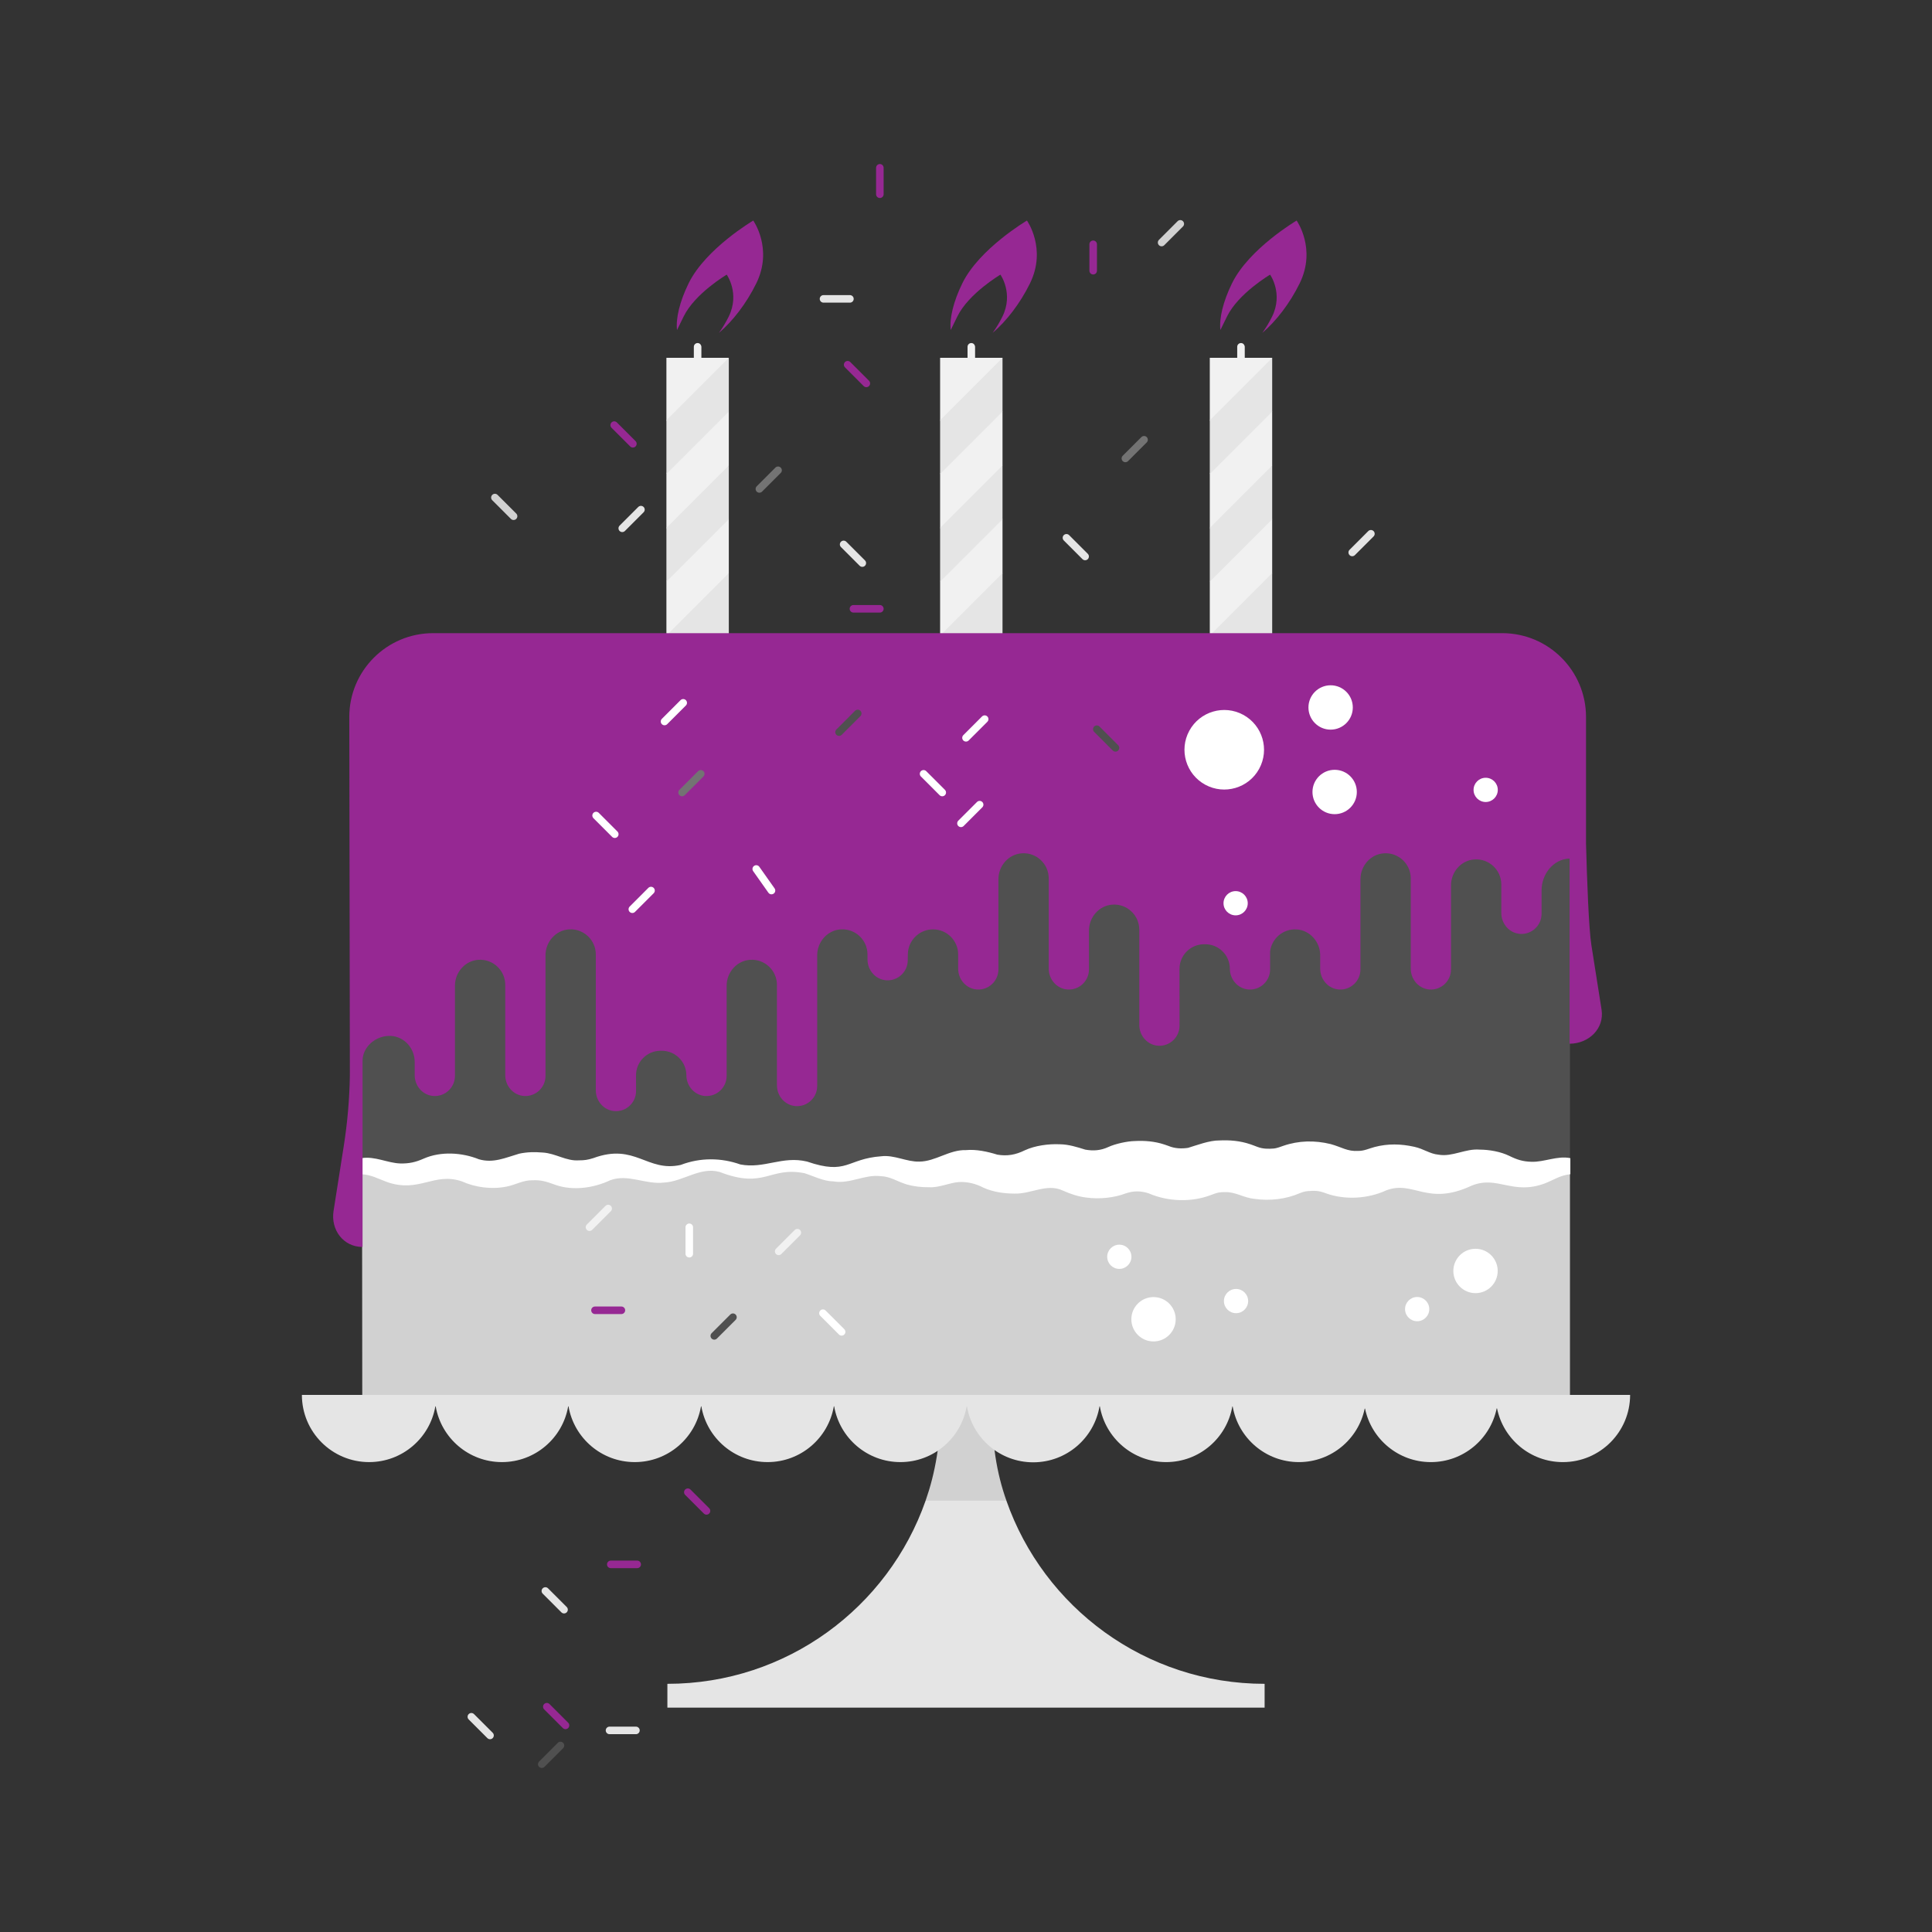 <svg viewBox="0 0 960 960" xmlns="http://www.w3.org/2000/svg" xmlns:xlink="http://www.w3.org/1999/xlink" id="1f904c86-2dcf-4b4b-9a6b-1eee1b2ce69a" overflow="hidden"><rect x="0" y="0" width="960" height="960" fill="#333333" stroke="none"/><style>
.MsftOfcResponsive_Fill_962893 {
 fill:#962893; 
}
</style>
<g><path d="M361.104 136.471C361.104 136.471 367.742 145.795 362.112 157.276 360.712 160.132 359.066 162.852 357.29 165.329 357.283 165.339 357.295 165.351 357.304 165.343 364.029 159.641 370.907 150.771 375.798 140.798 384.243 123.576 374.286 109.59 374.286 109.59 374.286 109.59 350.637 123.525 342.192 140.747 337.671 149.967 335.769 158.25 336.399 163.964 336.4 163.974 336.414 163.976 336.419 163.967L339.709 157.243C345.338 145.761 361.104 136.471 361.104 136.471Z" class="MsftOfcResponsive_Fill_962893" fill="#962893"/><path d="M348.514 177.804 348.514 172.433C348.514 171.499 347.876 170.633 346.954 170.484 345.779 170.293 344.764 171.194 344.764 172.333L344.764 177.804 331.146 177.804C331.14 177.804 331.136 177.808 331.136 177.814L331.136 208.811C331.136 208.811 333.667 213.134 333.667 220.201 333.667 227.268 331.136 235.554 331.136 235.554L331.136 262.297C331.136 262.297 333.667 264.467 333.667 273.534 333.667 282.601 331.136 289.04 331.136 289.04L331.136 315.783 331.136 317.333 360.133 317.333C360.133 317.333 360 321.4 360 307.933 360 294.466 362.142 284.776 362.142 284.776L362.142 258.033C362.142 258.033 359.8 254.2 359.8 245.933 359.8 237.666 362.142 231.29 362.142 231.29L362.142 204.547C362.142 204.547 359.4 199.933 359.4 192.067 359.4 184.338 362.047 178.029 362.14 177.81 362.143 177.803 362.135 177.804 362.127 177.804L348.514 177.804Z" class="st1" fill="#F1F1F1"/><path d="M331.136 317.333 362.142 317.333 362.142 284.776 331.136 315.783Z" class="st2" fill="#E5E5E5"/><path d="M331.136 289.04 362.142 258.033 362.142 231.29 331.136 262.296Z" class="st2" fill="#E5E5E5"/><path d="M362.057 177.889 331.136 208.81 331.136 235.553 362.143 204.546 362.143 177.924C362.142 177.88 362.089 177.858 362.057 177.889Z" class="st2" fill="#E5E5E5"/></g><g><path d="M497.104 136.471C497.104 136.471 503.742 145.795 498.112 157.276 496.712 160.132 495.066 162.852 493.29 165.329 493.283 165.339 493.295 165.351 493.304 165.343 500.029 159.641 506.907 150.771 511.798 140.798 520.243 123.576 510.286 109.59 510.286 109.59 510.286 109.59 486.637 123.525 478.192 140.747 473.671 149.967 471.769 158.25 472.399 163.964 472.4 163.974 472.414 163.976 472.419 163.967L475.709 157.243C481.338 145.761 497.104 136.471 497.104 136.471Z" class="MsftOfcResponsive_Fill_962893" fill="#962893"/><path d="M484.514 177.804 484.514 172.433C484.514 171.499 483.876 170.633 482.954 170.484 481.779 170.293 480.764 171.194 480.764 172.333L480.764 177.804 467.146 177.804C467.141 177.804 467.136 177.808 467.136 177.814L467.136 208.811C467.136 208.811 469.667 213.134 469.667 220.201 469.667 227.268 467.136 235.554 467.136 235.554L467.136 262.297C467.136 262.297 469.667 264.467 469.667 273.534 469.667 282.601 467.136 289.04 467.136 289.04L467.136 315.783 467.136 317.333 496.133 317.333C496.133 317.333 496 321.4 496 307.933 496 294.466 498.142 284.776 498.142 284.776L498.142 258.033C498.142 258.033 495.8 254.2 495.8 245.933 495.8 237.666 498.142 231.29 498.142 231.29L498.142 204.547C498.142 204.547 495.4 199.933 495.4 192.067 495.4 184.338 498.047 178.029 498.14 177.81 498.143 177.803 498.135 177.804 498.127 177.804L484.514 177.804Z" class="st1" fill="#F1F1F1"/><path d="M467.136 317.333 498.142 317.333 498.142 284.776 467.136 315.783Z" class="st2" fill="#E5E5E5"/><path d="M467.136 289.04 498.142 258.033 498.142 231.29 467.136 262.296Z" class="st2" fill="#E5E5E5"/><path d="M498.125 177.821 467.136 208.81 467.136 235.553 498.143 204.546 498.143 177.827C498.142 177.819 498.132 177.815 498.125 177.821Z" class="st2" fill="#E5E5E5"/></g><g><path d="M631.104 136.471C631.104 136.471 637.742 145.795 632.112 157.276 630.712 160.132 629.066 162.852 627.29 165.329 627.283 165.339 627.295 165.351 627.304 165.343 634.029 159.641 640.907 150.771 645.798 140.798 654.243 123.576 644.286 109.59 644.286 109.59 644.286 109.59 620.637 123.525 612.192 140.747 607.671 149.967 605.769 158.25 606.399 163.964 606.4 163.974 606.414 163.976 606.419 163.967L609.709 157.243C615.338 145.761 631.104 136.471 631.104 136.471Z" class="MsftOfcResponsive_Fill_962893" fill="#962893"/><path d="M618.514 177.804 618.514 172.433C618.514 171.499 617.876 170.633 616.954 170.484 615.779 170.293 614.764 171.194 614.764 172.333L614.764 177.804 601.146 177.804C601.141 177.804 601.136 177.808 601.136 177.814L601.136 208.811C601.136 208.811 603.667 213.134 603.667 220.201 603.667 227.268 601.136 235.554 601.136 235.554L601.136 262.297C601.136 262.297 603.667 264.467 603.667 273.534 603.667 282.601 601.136 289.04 601.136 289.04L601.136 315.783 601.136 317.333 630.133 317.333C630.133 317.333 630 321.4 630 307.933 630 294.466 632.142 284.776 632.142 284.776L632.142 258.033C632.142 258.033 629.8 254.2 629.8 245.933 629.8 237.666 632.142 231.29 632.142 231.29L632.142 204.547C632.142 204.547 629.4 199.933 629.4 192.067 629.4 184.338 632.047 178.029 632.14 177.81 632.143 177.803 632.135 177.804 632.127 177.804L618.514 177.804Z" class="st1" fill="#F1F1F1"/><path d="M601.136 317.333 632.142 317.333 632.142 284.776 601.136 315.783Z" class="st2" fill="#E5E5E5"/><path d="M601.136 289.04 632.142 258.033 632.142 231.29 601.136 262.296Z" class="st2" fill="#E5E5E5"/><path d="M632.125 177.821 601.136 208.81 601.136 235.553 632.143 204.546 632.143 177.827C632.142 177.819 632.132 177.815 632.125 177.821Z" class="st2" fill="#E5E5E5"/></g><g><path d="M763.835 568.614 191.163 567.896 179.907 583.547 180.011 694.833 780.107 694.832 780.107 583.476Z" class="st3" fill="#D1D1D1"/><path d="M738.444 329.011 221.655 329.01C198.656 329.01 180.009 347.642 179.998 370.633L179.901 575.547 186.701 580.511 773.232 580.614 780.101 575.547 780.101 370.654C780.101 347.655 761.451 329.011 738.444 329.011Z" class="st4" fill="#505050"/><path d="M179.7 575.477C179.7 575.472 179.704 575.474 179.709 575.473 186.322 574.414 192.591 577.923 198.926 578.12 203.315 578.211 206.504 577.498 210.591 575.687 219.045 571.976 229.624 572.668 237.954 576.033 245.124 578.12 251.054 575.29 257.996 573.255 262.046 572.396 265.647 572.37 269.709 572.694 276.077 573.074 281.355 577.018 287.585 576.568 290.389 576.573 292.088 576.327 294.812 575.463 315.609 567.795 321.441 582.57 338.243 578.846 348.098 575.08 358.428 575.266 367.887 578.613 379.751 580.9 388.645 574.214 400.991 577.166 421.107 584.07 420.668 575.794 437.894 574.545 444.381 573.751 450.579 577.407 456.838 577.191 464.841 577.137 471.727 571.208 480.004 571.483 485.13 570.995 490.724 572.243 495.591 573.746 500.458 574.568 504.664 573.84 509.261 571.558 514.357 569.205 521.09 568.314 526.721 568.587 530.966 568.628 535.263 569.986 539.241 571.239 543.25 571.951 546.847 571.723 550.736 569.941 554.029 568.395 560.083 567.026 563.95 566.976 568.705 566.707 573.826 567.122 578.475 568.673 578.475 568.673 579.235 568.928 579.235 568.928L580.594 569.405C583.781 570.742 587.138 570.84 590.341 570.362 594.534 569.101 600.965 566.619 605.895 566.683 611.032 566.424 616.227 566.864 621.267 568.577 621.267 568.577 622.768 569.11 622.768 569.11L624.905 569.918C627.569 570.916 630.249 570.912 632.954 570.692 633.748 570.588 634.265 570.498 635.345 570.152L637.53 569.398C645.284 566.697 653.298 566.55 661.226 568.492 666.774 570.026 669.527 572.238 674.923 571.874 677.736 571.944 680.283 570.664 683.043 569.938 689.615 568.201 696.126 568.353 702.748 569.835 707.563 570.883 710.356 573.335 714.83 573.762 721.715 574.946 728.108 570.661 735.215 571.238 740.068 571.266 745.588 572.234 749.911 574.326 753.898 576.29 756.736 577.167 761.011 577.284 767.316 577.499 773.803 574.16 780.294 575.474 780.299 575.475 780.302 575.473 780.302 575.478 780.302 575.635 780.302 583.309 780.302 583.473 780.302 583.478 780.298 583.476 780.293 583.476 775.377 583.949 772.38 586.14 767.716 587.991 751.608 594.056 744.218 583.928 731.294 589.118 709.099 599.531 702.532 586.312 688.813 591.482 679.745 595.707 668.226 596.366 658.791 592.935 655.309 591.583 653.124 591.579 649.735 591.867 648.269 592.01 647.256 592.329 646.023 592.821 638.935 595.893 631.099 596.808 623.387 595.714 618.099 595.235 614.105 592.252 608.869 592.35 605.662 592.351 605.073 592.551 601.717 593.787 592.079 597.523 580.283 597.098 570.835 592.987 566.951 591.699 563.398 591.62 559.352 592.993 553.536 595.222 546.058 595.951 539.733 595.049 535.783 594.588 531.7 593.208 528.067 591.564 520.156 587.869 512.301 593.374 504.042 593.091 498.84 593.064 493.537 592.315 488.673 590.153 484.892 588.145 480.622 587.105 476.368 587.362 471.89 587.68 466.673 590.192 461.818 589.931 457.857 589.96 454.194 589.598 450.355 588.48 445.635 587.012 442.53 584.628 437.713 584.437 429.739 583.401 422.311 588.436 414.178 587.031 409.16 586.976 404.303 584.396 399.751 582.954 382.071 579.522 380.108 591.036 357.632 582.351 347.824 579.608 339.481 587.156 329.913 587.609 320.878 588.731 312.052 583.144 303.192 586.46 295.089 590.306 284.784 591.806 276.046 588.775 271.592 587.155 268.966 586.231 264.464 586.477 259.788 586.414 256.501 588.656 251.722 589.611 244.285 591.12 236.13 590.02 229.419 586.98 215.566 582.372 208.333 592.852 192.455 587.393 187.795 585.691 184.557 583.738 179.712 583.477 179.707 583.477 179.703 583.479 179.703 583.474 179.7 583.301 179.7 575.64 179.7 575.477Z" class="st5" fill="#FFFFFF"/><path d="M795.808 501.701 790.745 469.589C789.445 461.364 788.557 436.902 788.083 419.126L788.083 356.257C788.083 333.258 769.439 314.614 746.44 314.614L215.205 314.614C192.18 314.614 173.525 333.299 173.562 356.323L173.846 534.426C173.658 546.201 172.633 557.951 170.795 569.588L165.745 601.7C164.263 611.078 170.578 619.551 180.047 619.612 180.103 619.612 180.151 619.566 180.151 619.509L180.151 527.112C180.151 520.017 186.956 514.406 194.147 514.738 200.889 515.049 206.057 520.9 206.057 527.649L206.057 534.275C206.057 539.6 210.069 544.25 215.395 544.588 221.207 544.963 226.057 540.35 226.057 534.613L226.057 489.825C226.057 483.162 231.082 477.35 237.72 476.925 245.008 476.45 251.057 482.212 251.057 489.387L251.057 534.274C251.057 539.599 255.069 544.249 260.395 544.587 266.207 544.962 271.057 540.349 271.057 534.612L271.057 474.7C271.057 468.05 276.082 462.238 282.72 461.8 290.008 461.337 296.057 467.1 296.057 474.275L296.057 541.788C296.057 547.113 300.069 551.763 305.395 552.113 311.207 552.488 316.057 547.875 316.057 542.126L316.033 534.364C316.007 527.602 321.483 522.114 328.245 522.114L328.833 522.114C335.558 522.114 341.021 527.552 341.058 534.276 341.058 539.601 345.07 544.251 350.396 544.589 356.208 544.964 361.058 540.351 361.058 534.614L361.058 489.826C361.058 483.163 366.083 477.351 372.721 476.926 380.009 476.451 386.058 482.213 386.058 489.388L386.058 539.3C386.058 544.625 390.07 549.275 395.396 549.613 401.208 549.988 406.058 545.375 406.058 539.638L406.058 474.701C406.058 468.051 411.083 462.239 417.721 461.801 425.009 461.338 431.058 467.101 431.058 474.276L431.058 476.776C431.058 482.101 435.07 486.751 440.396 487.101 446.208 487.476 451.058 482.863 451.058 477.114L451.108 474.301C451.108 467.401 456.708 461.801 463.608 461.801 470.521 461.801 476.108 467.401 476.108 474.301L476.108 481.351C476.108 486.676 480.133 491.326 485.446 491.676 491.271 492.051 496.108 487.439 496.108 481.689L496.108 436.902C496.108 430.239 501.133 424.427 507.783 424.002 515.058 423.527 521.108 429.289 521.108 436.477L521.108 481.352C521.108 486.677 525.133 491.327 530.446 491.677 536.271 492.052 541.108 487.44 541.108 481.69L541.108 462.403C541.108 455.74 546.133 449.928 552.783 449.503 560.058 449.028 566.108 454.791 566.108 461.978L566.108 509.29C566.108 514.615 570.133 519.265 575.446 519.615 581.271 519.99 586.108 515.377 586.108 509.64L586.083 481.44C586.071 474.69 591.546 469.19 598.308 469.19L598.895 469.19C605.62 469.19 611.083 474.628 611.108 481.353 611.108 486.678 615.133 491.328 620.446 491.678 626.271 492.053 631.108 487.441 631.108 481.691L631.108 472.691C631.941 466.299 637.589 461.411 644.293 461.828 650.948 462.242 655.996 468.045 655.996 474.713L655.996 481.353C655.996 486.678 660.021 491.328 665.333 491.678 671.158 492.053 675.996 487.441 675.996 481.691L675.996 436.904C675.996 430.241 681.021 424.429 687.659 424.004 694.947 423.529 700.996 429.291 700.996 436.479L700.996 481.354C700.996 486.679 705.021 491.329 710.333 491.679 716.158 492.054 720.996 487.442 720.996 481.692L720.996 439.934C720.996 433.39 725.848 427.639 732.367 427.067 739.774 426.416 745.996 432.245 745.996 439.517L745.996 453.706C745.996 459.023 749.992 463.677 755.296 464.044 761.119 464.447 765.996 459.828 765.996 454.067L765.996 442.417C765.996 434.317 771.875 426.83 779.913 426.617L779.913 518.514C779.913 518.57 779.96 518.617 780.016 518.617 789.481 518.559 797.278 511.08 795.808 501.701Z" class="MsftOfcResponsive_Fill_962893" fill="#962893"/></g><g id="cake_stand"><path d="M500.063 745.648C500.063 745.648 495.227 738.613 480.427 738.613 465.627 738.613 459.936 745.648 459.936 745.648 441.4 798.657 390.957 836.683 331.623 836.683L331.623 848.51 628.377 848.51 628.377 836.684C569.043 836.685 518.599 798.657 500.063 745.648Z" class="st2" fill="#E5E5E5"/><path d="M467.935 694.801C467.36 717.435 464.696 732.034 459.936 745.648L500.063 745.648C495.298 732.02 492.634 717.405 492.895 694.732 492.902 694.033 467.954 694.079 467.935 694.801Z" class="st3" fill="#D1D1D1"/><path d="M150.007 693.107C150.007 711.554 164.962 726.509 183.409 726.509 199.901 726.509 213.599 714.556 216.318 698.842 216.337 698.732 216.481 698.732 216.5 698.842 219.219 714.557 232.918 726.509 249.409 726.509 265.9 726.509 279.599 714.556 282.318 698.842 282.337 698.732 282.481 698.732 282.5 698.842 285.219 714.556 298.918 726.509 315.409 726.509 331.9 726.509 345.599 714.556 348.318 698.842 348.337 698.732 348.481 698.732 348.5 698.842 351.219 714.557 364.918 726.509 381.409 726.509 397.9 726.509 411.599 714.556 414.318 698.842 414.337 698.732 414.481 698.732 414.5 698.842 417.219 714.556 430.918 726.509 447.409 726.509 463.882 726.509 477.567 714.583 480.308 698.894 480.327 698.784 480.471 698.784 480.49 698.894 483.188 714.634 496.899 726.613 513.409 726.613 529.935 726.613 543.657 714.612 546.337 698.85 546.356 698.74 546.499 698.74 546.519 698.85 549.242 714.562 562.939 726.512 579.43 726.512 595.902 726.512 609.587 714.588 612.331 698.901 612.35 698.791 612.493 698.791 612.513 698.901 615.257 714.586 628.94 726.511 645.411 726.511 661.511 726.511 674.944 715.118 678.104 699.955 678.126 699.85 678.264 699.85 678.286 699.955 681.445 715.118 694.879 726.511 710.979 726.511 727.116 726.511 740.573 715.065 743.692 699.85 743.714 699.744 743.853 699.744 743.874 699.85 746.994 715.066 760.451 726.513 776.59 726.513 795.039 726.513 809.995 711.557 809.995 693.108L150.007 693.108Z" class="st2" fill="#E5E5E5"/></g><g><path d="M316.618 779.208 303.493 779.208C302.457 779.208 301.618 778.368 301.618 777.333 301.618 776.298 302.457 775.458 303.493 775.458L316.618 775.458C317.654 775.458 318.493 776.298 318.493 777.333 318.493 778.368 317.653 779.208 316.618 779.208Z" class="MsftOfcResponsive_Fill_962893" fill="#962893"/><path d="M351.06 752.626C350.58 752.626 350.101 752.443 349.734 752.077L340.453 742.796C339.721 742.064 339.721 740.876 340.453 740.144 341.185 739.412 342.372 739.412 343.104 740.144L352.385 749.425C353.117 750.157 353.117 751.345 352.385 752.077 352.02 752.444 351.54 752.626 351.06 752.626Z" class="MsftOfcResponsive_Fill_962893" fill="#962893"/><path d="M243.493 864.208C243.013 864.208 242.534 864.025 242.167 863.659L232.886 854.379C232.154 853.647 232.154 852.459 232.886 851.727 233.617 850.995 234.805 850.995 235.537 851.727L244.818 861.007C245.55 861.739 245.55 862.927 244.818 863.659 244.453 864.025 243.973 864.208 243.493 864.208Z" class="st2" fill="#E5E5E5"/><path d="M269.212 878.489C268.732 878.489 268.253 878.306 267.886 877.94 267.154 877.208 267.154 876.02 267.886 875.288L277.167 866.007C277.898 865.275 279.086 865.275 279.818 866.007 280.55 866.739 280.55 867.927 279.818 868.659L270.537 877.94C270.172 878.306 269.692 878.489 269.212 878.489Z" class="st4" fill="#505050"/><path d="M315.993 861.708 302.868 861.708C301.832 861.708 300.993 860.868 300.993 859.833 300.993 858.798 301.832 857.958 302.868 857.958L315.993 857.958C317.029 857.958 317.868 858.798 317.868 859.833 317.868 860.868 317.028 861.708 315.993 861.708Z" class="st2" fill="#E5E5E5"/><path d="M280.993 859.208C280.513 859.208 280.034 859.025 279.667 858.659L270.386 849.379C269.654 848.647 269.654 847.459 270.386 846.727 271.117 845.995 272.305 845.995 273.037 846.727L282.318 856.007C283.05 856.739 283.05 857.927 282.318 858.659 281.953 859.025 281.473 859.208 280.993 859.208Z" class="MsftOfcResponsive_Fill_962893" fill="#962893"/><path d="M280.273 801.708C279.793 801.708 279.314 801.525 278.947 801.159L269.666 791.879C268.934 791.147 268.934 789.959 269.666 789.227 270.397 788.495 271.585 788.495 272.317 789.227L281.598 798.507C282.33 799.239 282.33 800.427 281.598 801.159 281.233 801.525 280.753 801.708 280.273 801.708Z" class="st2" fill="#E5E5E5"/></g><g><path d="M671.915 276.386C671.436 276.386 670.955 276.203 670.589 275.837 669.858 275.105 669.858 273.918 670.589 273.186L679.87 263.905C680.602 263.173 681.79 263.173 682.522 263.905 683.253 264.637 683.253 265.824 682.522 266.556L673.241 275.837C672.875 276.203 672.395 276.386 671.915 276.386Z" class="st2" fill="#E5E5E5"/><path d="M437.196 304.386 424.071 304.386C423.035 304.386 422.196 303.547 422.196 302.511 422.196 301.475 423.035 300.636 424.071 300.636L437.196 300.636C438.232 300.636 439.071 301.475 439.071 302.511 439.071 303.547 438.231 304.386 437.196 304.386Z" class="MsftOfcResponsive_Fill_962893" fill="#962893"/><path d="M559.196 229.667C558.717 229.667 558.236 229.484 557.87 229.118 557.139 228.386 557.139 227.199 557.87 226.467L567.15 217.186C567.882 216.454 569.07 216.454 569.802 217.186 570.533 217.918 570.533 219.105 569.802 219.837L560.522 229.118C560.156 229.484 559.676 229.667 559.196 229.667Z" class="st6" fill="#737373"/><path d="M314.477 222.386C313.997 222.386 313.518 222.203 313.151 221.837L303.87 212.556C303.138 211.824 303.138 210.637 303.87 209.905 304.601 209.173 305.789 209.173 306.521 209.905L315.802 219.186C316.534 219.918 316.534 221.105 315.802 221.837 315.437 222.203 314.957 222.386 314.477 222.386Z" class="MsftOfcResponsive_Fill_962893" fill="#962893"/><path d="M539.196 278.386C538.717 278.386 538.236 278.203 537.87 277.837L528.589 268.556C527.858 267.824 527.858 266.637 528.589 265.905 529.321 265.173 530.509 265.173 531.241 265.905L540.522 275.186C541.253 275.918 541.253 277.105 540.522 277.837 540.156 278.203 539.676 278.386 539.196 278.386Z" class="st2" fill="#E5E5E5"/><path d="M255.196 258.386C254.716 258.386 254.237 258.203 253.87 257.837L244.589 248.556C243.857 247.824 243.857 246.637 244.589 245.905 245.321 245.173 246.508 245.173 247.24 245.905L256.521 255.186C257.253 255.918 257.253 257.105 256.521 257.837 256.155 258.203 255.676 258.386 255.196 258.386Z" class="st3" fill="#D1D1D1"/><path d="M543.196 136.386C542.161 136.386 541.321 135.547 541.321 134.511L541.321 121.386C541.321 120.35 542.161 119.511 543.196 119.511 544.231 119.511 545.071 120.35 545.071 121.386L545.071 134.511C545.071 135.547 544.231 136.386 543.196 136.386Z" class="MsftOfcResponsive_Fill_962893" fill="#962893"/><path d="M422.321 150.386 409.196 150.386C408.16 150.386 407.321 149.547 407.321 148.511 407.321 147.475 408.16 146.636 409.196 146.636L422.321 146.636C423.357 146.636 424.196 147.475 424.196 148.511 424.196 149.547 423.356 150.386 422.321 150.386Z" class="st2" fill="#E5E5E5"/><path d="M377.337 244.833C376.857 244.833 376.378 244.65 376.011 244.284 375.279 243.552 375.279 242.365 376.011 241.633L385.292 232.352C386.024 231.62 387.211 231.62 387.943 232.352 388.675 233.084 388.675 234.271 387.943 235.003L378.662 244.284C378.296 244.65 377.817 244.833 377.337 244.833Z" class="st6" fill="#737373"/><path d="M430.477 192.386C429.997 192.386 429.518 192.203 429.151 191.837L419.87 182.556C419.138 181.824 419.138 180.637 419.87 179.905 420.601 179.173 421.789 179.173 422.521 179.905L431.802 189.186C432.534 189.918 432.534 191.105 431.802 191.837 431.437 192.203 430.957 192.386 430.477 192.386Z" class="MsftOfcResponsive_Fill_962893" fill="#962893"/><path d="M309.196 264.386C308.716 264.386 308.237 264.203 307.87 263.837 307.138 263.105 307.138 261.918 307.87 261.186L317.151 251.905C317.883 251.173 319.07 251.173 319.802 251.905 320.534 252.637 320.534 253.824 319.802 254.556L310.521 263.837C310.155 264.203 309.676 264.386 309.196 264.386Z" class="st2" fill="#E5E5E5"/><path d="M577.196 122.386C576.717 122.386 576.236 122.203 575.87 121.837 575.139 121.105 575.139 119.918 575.87 119.186L585.15 109.905C585.882 109.173 587.07 109.173 587.802 109.905 588.533 110.637 588.533 111.824 587.802 112.556L578.522 121.837C578.156 122.203 577.676 122.386 577.196 122.386Z" class="st3" fill="#D1D1D1"/><path d="M437.196 98.386C436.16 98.386 435.321 97.547 435.321 96.511L435.321 83.386C435.321 82.35 436.16 81.511 437.196 81.511 438.232 81.511 439.071 82.35 439.071 83.386L439.071 96.511C439.071 97.547 438.231 98.386 437.196 98.386Z" class="MsftOfcResponsive_Fill_962893" fill="#962893"/><path d="M428.477 281.667C427.997 281.667 427.518 281.484 427.151 281.118L417.87 271.837C417.138 271.105 417.138 269.918 417.87 269.186 418.602 268.454 419.789 268.454 420.521 269.186L429.802 278.467C430.534 279.199 430.534 280.386 429.802 281.118 429.437 281.484 428.957 281.667 428.477 281.667Z" class="st2" fill="#E5E5E5"/></g><g><path d="M416.922 365.667C416.442 365.667 415.963 365.484 415.596 365.118 414.864 364.386 414.864 363.199 415.596 362.467L424.877 353.186C425.609 352.454 426.796 352.454 427.528 353.186 428.26 353.918 428.26 355.105 427.528 355.837L418.247 365.118C417.882 365.484 417.402 365.667 416.922 365.667Z" class="st4" fill="#505050"/><path d="M338.922 395.667C338.442 395.667 337.963 395.484 337.596 395.118 336.864 394.386 336.864 393.199 337.596 392.467L346.877 383.186C347.609 382.454 348.796 382.454 349.528 383.186 350.26 383.918 350.26 385.105 349.528 385.837L340.247 395.118C339.882 395.484 339.402 395.667 338.922 395.667Z" class="st6" fill="#737373"/><path d="M330.203 360.386C329.723 360.386 329.244 360.203 328.877 359.837 328.145 359.105 328.145 357.918 328.877 357.186L338.158 347.905C338.89 347.173 340.077 347.173 340.809 347.905 341.541 348.637 341.541 349.824 340.809 350.556L331.528 359.837C331.163 360.203 330.683 360.386 330.203 360.386Z" class="st5" fill="#FFFFFF"/><path d="M554.281 373.489C553.802 373.489 553.321 373.306 552.955 372.94L543.674 363.659C542.943 362.927 542.943 361.74 543.674 361.008 544.406 360.276 545.594 360.276 546.326 361.008L555.607 370.289C556.338 371.021 556.338 372.208 555.607 372.94 555.241 373.306 554.76 373.489 554.281 373.489Z" class="st4" fill="#505050"/><path d="M468.203 395.667C467.723 395.667 467.244 395.484 466.877 395.118L457.596 385.837C456.864 385.105 456.864 383.918 457.596 383.186 458.328 382.454 459.515 382.454 460.247 383.186L469.528 392.467C470.26 393.199 470.26 394.386 469.528 395.118 469.163 395.484 468.683 395.667 468.203 395.667Z" class="st5" fill="#FFFFFF"/><path d="M314.203 453.667C313.723 453.667 313.243 453.484 312.877 453.118 312.145 452.386 312.145 451.198 312.877 450.466L322.158 441.186C322.89 440.454 324.078 440.454 324.809 441.186 325.541 441.918 325.541 443.106 324.809 443.838L315.528 453.118C315.163 453.484 314.683 453.667 314.203 453.667Z" class="st5" fill="#FFFFFF"/><path d="M480 368.489C479.52 368.489 479.041 368.306 478.674 367.94 477.942 367.208 477.942 366.021 478.674 365.289L487.954 356.008C488.686 355.276 489.874 355.276 490.606 356.008 491.337 356.74 491.337 357.927 490.606 358.659L481.325 367.94C480.96 368.306 480.48 368.489 480 368.489Z" class="st5" fill="#FFFFFF"/><path d="M477.5 410.989C477.02 410.989 476.541 410.806 476.174 410.44 475.442 409.708 475.442 408.521 476.174 407.789L485.454 398.508C486.186 397.776 487.374 397.776 488.106 398.508 488.837 399.24 488.837 400.427 488.106 401.159L478.825 410.44C478.46 410.806 477.98 410.989 477.5 410.989Z" class="st5" fill="#FFFFFF"/><path d="M267.437 459.88C266.957 459.88 266.478 459.697 266.111 459.331L256.83 450.051C256.098 449.319 256.098 448.131 256.83 447.399 257.561 446.669 258.749 446.667 259.481 447.399L268.762 456.679C269.494 457.411 269.494 458.599 268.762 459.331 268.397 459.697 267.917 459.88 267.437 459.88Z" class="MsftOfcResponsive_Fill_962893" fill="#962893"/><path d="M305.484 416.386C305.004 416.386 304.525 416.203 304.158 415.837L294.877 406.556C294.145 405.824 294.145 404.637 294.877 403.905 295.608 403.173 296.796 403.173 297.528 403.905L306.809 413.186C307.541 413.918 307.541 415.105 306.809 415.837 306.444 416.203 305.964 416.386 305.484 416.386Z" class="st5" fill="#FFFFFF"/><path d="M383.352 444.386C382.764 444.386 382.185 444.11 381.819 443.593L374.245 432.873C373.647 432.027 373.849 430.857 374.694 430.26 375.54 429.663 376.71 429.865 377.307 430.709L384.881 441.429C385.479 442.275 385.277 443.445 384.432 444.042 384.104 444.275 383.726 444.386 383.352 444.386Z" class="st5" fill="#FFFFFF"/></g><g><path d="M354.922 665.667C354.442 665.667 353.963 665.484 353.596 665.118 352.864 664.386 352.864 663.198 353.596 662.466L362.877 653.186C363.609 652.454 364.796 652.454 365.528 653.186 366.26 653.918 366.26 655.106 365.528 655.838L356.247 665.118C355.882 665.484 355.402 665.667 354.922 665.667Z" class="st4" fill="#505050"/><path d="M308.766 652.949 295.641 652.949C294.605 652.949 293.766 652.109 293.766 651.074 293.766 650.039 294.605 649.199 295.641 649.199L308.766 649.199C309.802 649.199 310.641 650.039 310.641 651.074 310.641 652.109 309.801 652.949 308.766 652.949Z" class="MsftOfcResponsive_Fill_962893" fill="#962893"/><path d="M292.922 611.667C292.442 611.667 291.962 611.484 291.596 611.118 290.864 610.386 290.864 609.198 291.596 608.466L300.877 599.186C301.609 598.454 302.797 598.454 303.528 599.186 304.26 599.918 304.26 601.106 303.528 601.838L294.247 611.118C293.882 611.484 293.402 611.667 292.922 611.667Z" class="st1" fill="#F1F1F1"/><path d="M386.922 623.667C386.442 623.667 385.963 623.484 385.596 623.118 384.864 622.386 384.864 621.198 385.596 620.466L394.877 611.186C395.609 610.454 396.796 610.454 397.528 611.186 398.26 611.918 398.26 613.106 397.528 613.838L388.247 623.118C387.882 623.484 387.402 623.667 386.922 623.667Z" class="st1" fill="#F1F1F1"/><path d="M418.203 663.667C417.723 663.667 417.244 663.484 416.877 663.118L407.596 653.838C406.864 653.106 406.864 651.918 407.596 651.186 408.327 650.454 409.515 650.454 410.247 651.186L419.528 660.466C420.26 661.198 420.26 662.386 419.528 663.118 419.163 663.484 418.683 663.667 418.203 663.667Z" class="st5" fill="#FFFFFF"/><path d="M342.5 624.833C341.464 624.833 340.625 623.993 340.625 622.958L340.625 609.833C340.625 608.798 341.464 607.958 342.5 607.958 343.536 607.958 344.375 608.798 344.375 609.833L344.375 622.958C344.375 623.993 343.536 624.833 342.5 624.833Z" class="st5" fill="#FFFFFF"/></g><g><circle cx="704.182" cy="650.49" r="6.02" class="st5" fill="#FFFFFF"/><circle cx="614.182" cy="646.49" r="6.02" class="st5" fill="#FFFFFF"/><circle cx="556.182" cy="624.49" r="6.02" class="st5" fill="#FFFFFF"/><circle cx="573.18" cy="655.534" r="11.021" class="st5" fill="#FFFFFF"/><circle cx="733.18" cy="631.534" r="11.021" class="st5" fill="#FFFFFF"/></g><g><circle cx="613.979" cy="448.812" r="6.02" class="st5" fill="#FFFFFF"/><circle cx="738.225" cy="392.49" r="6.02" class="st5" fill="#FFFFFF"/><ellipse cx="608.428" cy="372.286" rx="19.771" ry="19.771" class="st5" fill="#FFFFFF" transform="matrix(0.478 -0.878 0.878 0.478 -9.374 728.801)"/><circle cx="663.18" cy="393.534" r="11.021" class="st5" fill="#FFFFFF"/><circle cx="661.18" cy="351.534" r="11.021" class="st5" fill="#FFFFFF"/></g></svg>